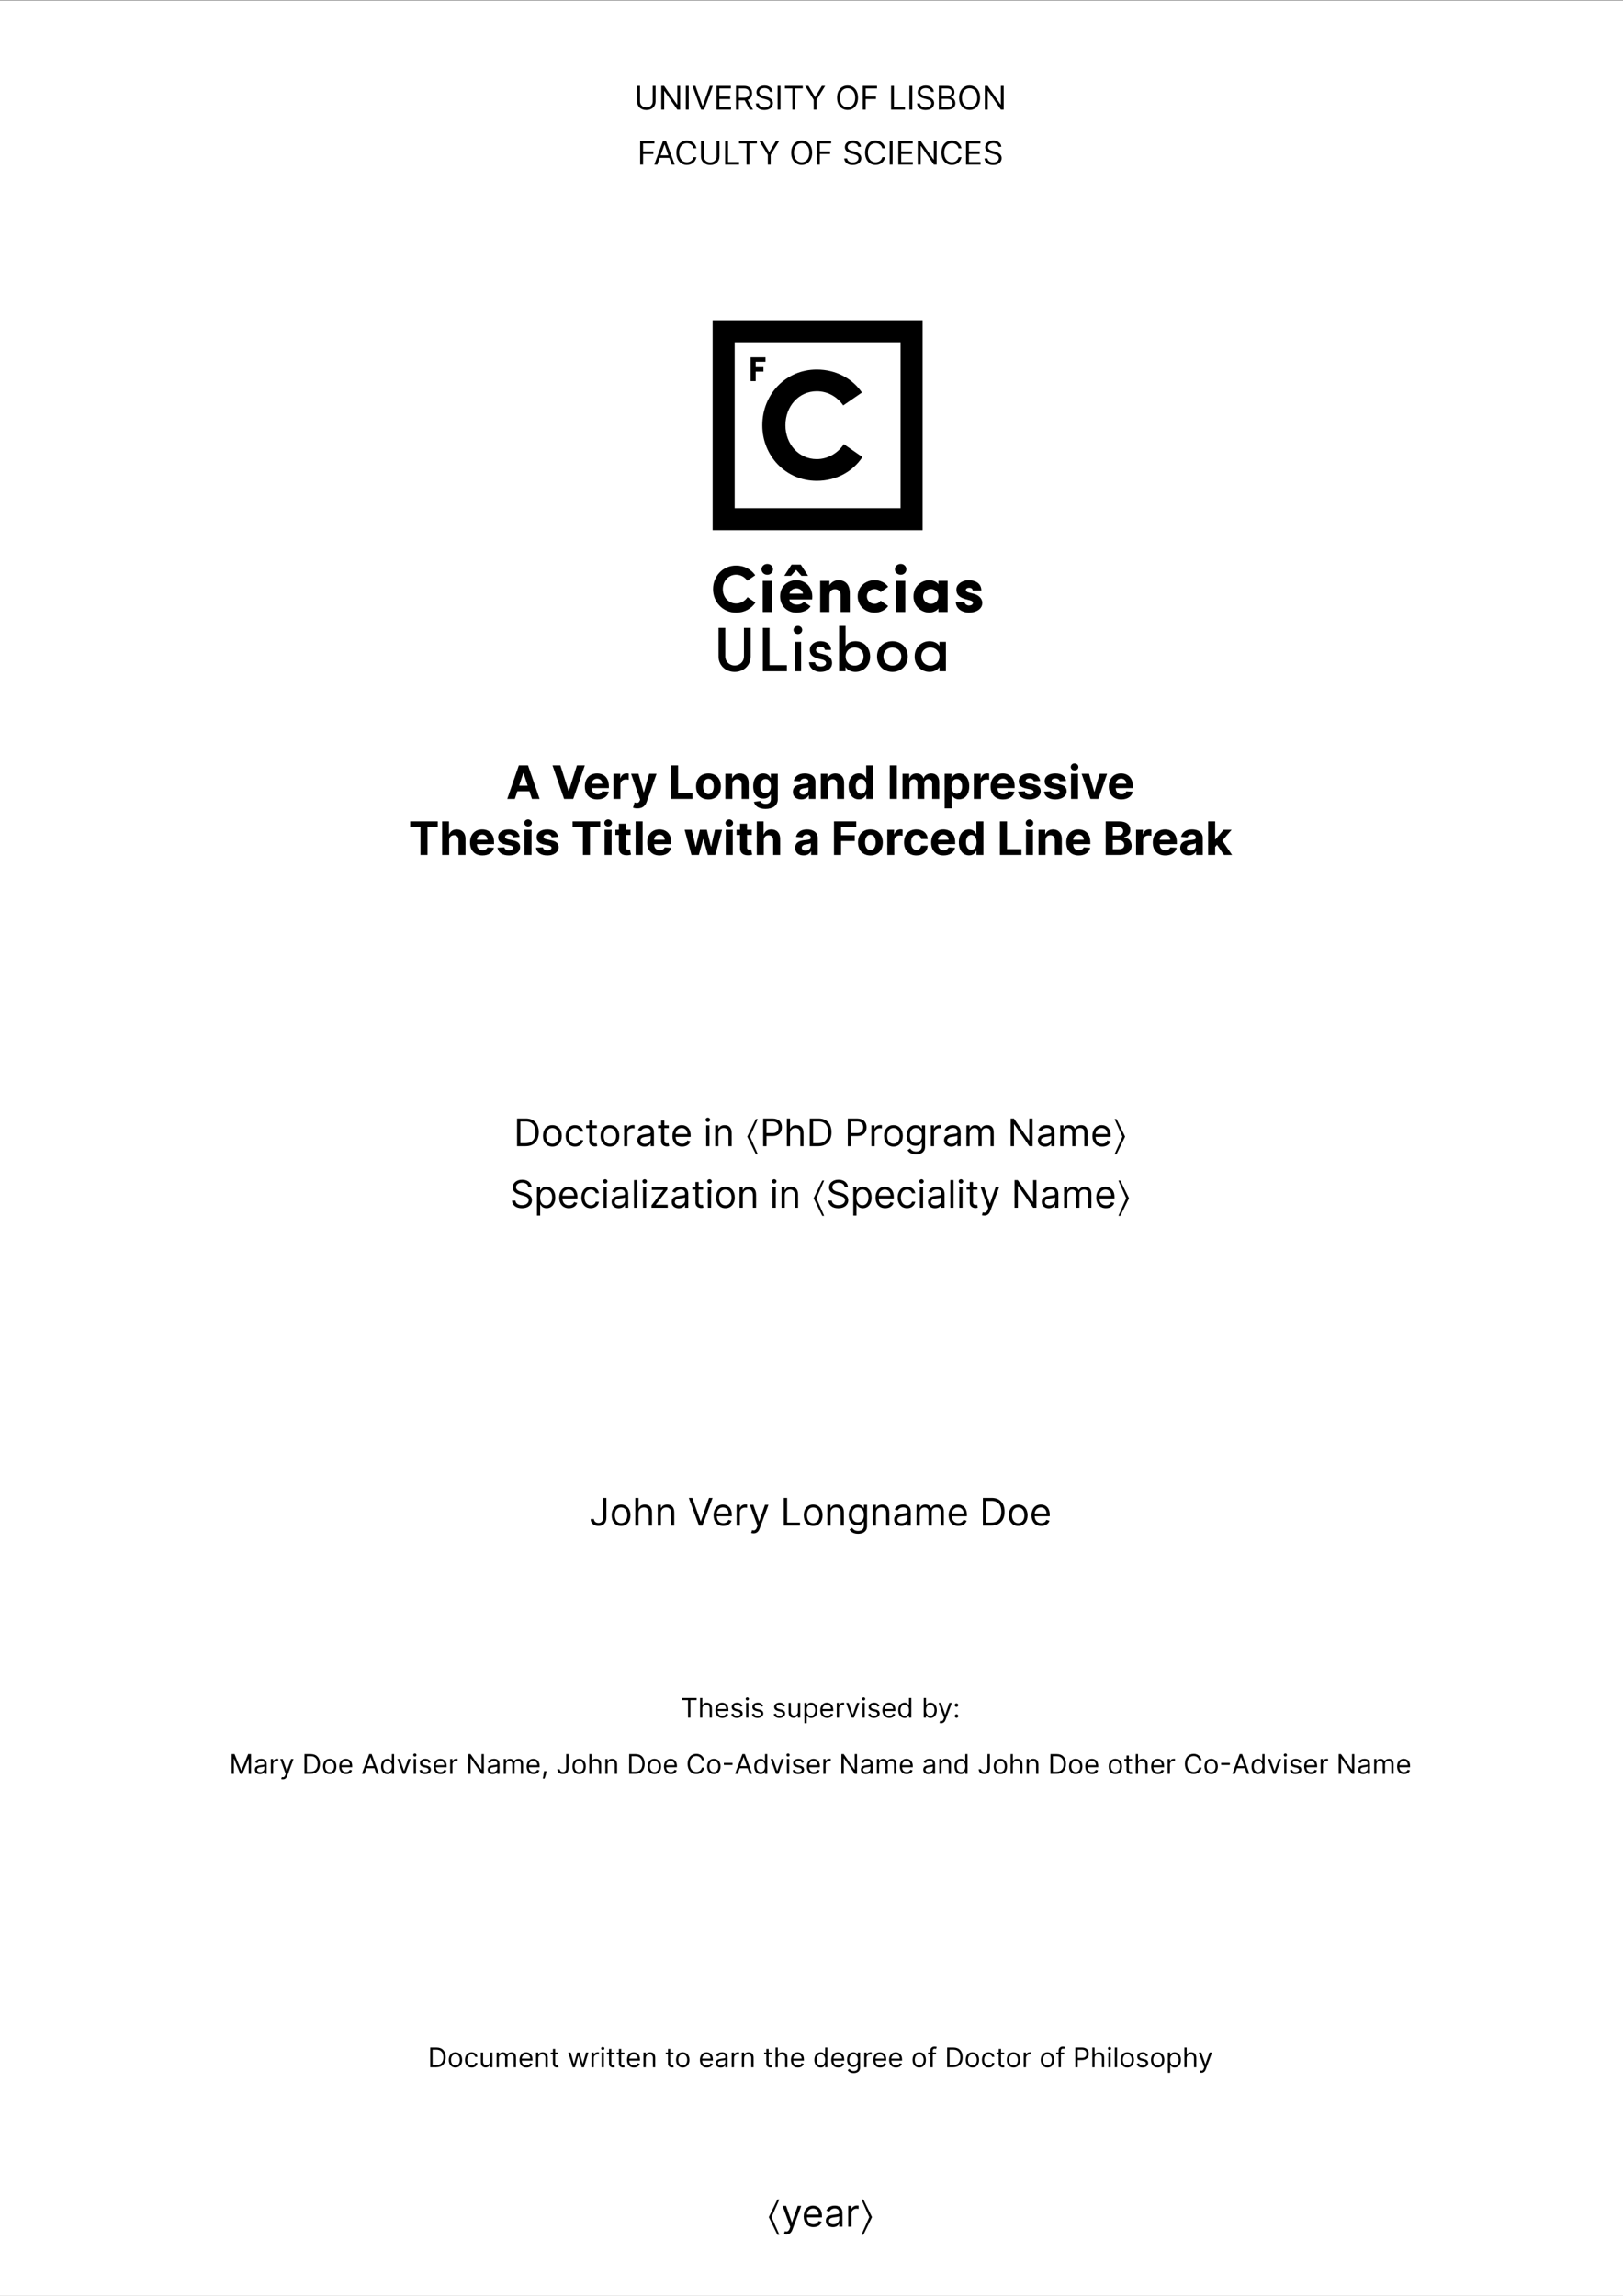 <svg xmlns="http://www.w3.org/2000/svg" xmlns:xlink="http://www.w3.org/1999/xlink" width="793.701" height="1122.52" viewBox="0 0 595.276 841.89"><rect x="0" y="0" width="595.276" height="841.89" fill="#808080" stroke="none"/><defs><symbol overflow="visible" id="a"><path style="stroke:none" d="M6.766-8.703v5.672c0 1.281-.875 2.203-2.329 2.203-1.453 0-2.328-.922-2.328-2.203v-5.672H1.047v5.765c0 1.782 1.344 3.094 3.39 3.094 2.047 0 3.375-1.312 3.375-3.094v-5.765Zm0 0"/></symbol><symbol overflow="visible" id="b"><path style="stroke:none" d="M7.953-8.703H6.922v6.844h-.094l-4.75-6.844H1.047V0h1.062v-6.828h.079L6.938 0h1.015Zm0 0"/></symbol><symbol overflow="visible" id="c"><path style="stroke:none" d="M2.11-8.703H1.046V0h1.062Zm0 0"/></symbol><symbol overflow="visible" id="d"><path style="stroke:none" d="M1.406-8.703H.313L3.5 0h1.094L7.78-8.703H6.688L4.094-1.375H4Zm0 0"/></symbol><symbol overflow="visible" id="e"><path style="stroke:none" d="M1.047 0h5.328v-.938H2.109V-3.89h3.922v-.937H2.11v-2.938h4.204v-.937H1.046Zm0 0"/></symbol><symbol overflow="visible" id="f"><path style="stroke:none" d="M1.047 0h1.062v-3.406h2.125L6.063 0h1.234L5.328-3.594c1.11-.375 1.625-1.281 1.625-2.437 0-1.547-.922-2.672-2.953-2.672H1.047Zm1.062-4.36v-3.406h1.86c1.406 0 1.953.688 1.953 1.735 0 1.047-.547 1.672-1.938 1.672Zm0 0"/></symbol><symbol overflow="visible" id="g"><path style="stroke:none" d="M5.813-6.531h1.015c-.047-1.313-1.25-2.297-2.937-2.297-1.657 0-2.97.969-2.97 2.437 0 1.172.845 1.875 2.204 2.266l1.078.297c.906.265 1.734.578 1.734 1.453 0 .953-.921 1.578-2.125 1.578-1.046 0-1.953-.469-2.046-1.453H.687C.781-.812 1.938.156 3.813.156c2 0 3.141-1.11 3.141-2.515C6.953-4 5.406-4.516 4.5-4.766L3.625-5c-.656-.172-1.688-.516-1.688-1.438 0-.843.766-1.453 1.922-1.453 1.047 0 1.86.5 1.954 1.36Zm0 0"/></symbol><symbol overflow="visible" id="h"><path style="stroke:none" d="M.578-7.766h2.735V0h1.062v-7.766h2.734v-.937H.58Zm0 0"/></symbol><symbol overflow="visible" id="i"><path style="stroke:none" d="m.313-8.703 3.14 5.11V0H4.5v-3.594l3.156-5.11H6.438L4.03-4.64h-.11L1.517-8.703Zm0 0"/></symbol><symbol overflow="visible" id="j"><path style="stroke:none" d="M8.39-4.36c0-2.75-1.609-4.468-3.828-4.468C2.329-8.828.72-7.11.72-4.36.72-1.595 2.33.124 4.564.124 6.78.125 8.39-1.594 8.39-4.359Zm-1.015 0c0 2.266-1.234 3.5-2.813 3.5-1.593 0-2.828-1.234-2.828-3.5 0-2.25 1.235-3.484 2.829-3.484 1.578 0 2.812 1.235 2.812 3.485Zm0 0"/></symbol><symbol overflow="visible" id="k"><path style="stroke:none" d="M1.047 0h1.062v-3.89h3.766v-.938H2.109v-2.938h4.157v-.937h-5.22Zm0 0"/></symbol><symbol overflow="visible" id="l"><path style="stroke:none" d="M1.047 0h5.11v-.938H2.108v-7.765H1.047Zm0 0"/></symbol><symbol overflow="visible" id="m"><path style="stroke:none" d="M1.047 0h3.156C6.25 0 7.11-1 7.11-2.313c0-1.374-.953-2.124-1.75-2.171v-.094c.75-.203 1.407-.688 1.407-1.813 0-1.28-.844-2.312-2.672-2.312H1.047Zm1.062-.938v-3.03H4.25c1.14 0 1.86.765 1.86 1.655 0 .766-.532 1.376-1.907 1.376Zm0-3.937v-2.89h1.985c1.156 0 1.672.609 1.672 1.374 0 .922-.75 1.516-1.704 1.516Zm0 0"/></symbol><symbol overflow="visible" id="n"><path style="stroke:none" d="m1.406 0 .875-2.469h3.531L6.688 0h1.094L4.594-8.703H3.5L.312 0Zm1.219-3.406 1.39-3.922h.063l1.39 3.922Zm0 0"/></symbol><symbol overflow="visible" id="o"><path style="stroke:none" d="M8.063-5.984c-.329-1.782-1.75-2.844-3.5-2.844C2.328-8.828.719-7.11.719-4.36c0 2.765 1.61 4.484 3.844 4.484 1.75 0 3.171-1.063 3.5-2.844H7C6.75-1.517 5.719-.86 4.562-.86c-1.593 0-2.828-1.235-2.828-3.5 0-2.25 1.235-3.485 2.829-3.485 1.156 0 2.187.657 2.437 1.86Zm0 0"/></symbol><symbol overflow="visible" id="s"><path style="stroke:none" d="m3.188 0 .921-2.813h4.438L9.469 0h2.797l-4.25-12.313h-3.36L.406 0Zm1.578-4.844L6.28-9.5h.094L7.89-4.844Zm0 0"/></symbol><symbol overflow="visible" id="t"><path style="stroke:none" d="M3.297-12.313H.407L4.656 0h3.359l4.25-12.313h-2.89l-2.984 9.36h-.11Zm0 0"/></symbol><symbol overflow="visible" id="u"><path style="stroke:none" d="M5.234.188c2.282 0 3.829-1.125 4.188-2.829l-2.375-.156c-.25.703-.922 1.063-1.766 1.063-1.281 0-2.093-.844-2.093-2.22v-.015h6.28v-.703c0-3.14-1.89-4.687-4.343-4.687C2.406-9.36.656-7.422.656-4.58.656-1.64 2.391.188 5.234.188ZM3.188-5.548c.046-1.062.843-1.906 1.984-1.906 1.11 0 1.89.797 1.89 1.906Zm0 0"/></symbol><symbol overflow="visible" id="v"><path style="stroke:none" d="M1.016 0h2.562v-5.234c0-1.125.844-1.907 1.969-1.907.36 0 .844.047 1.078.125V-9.28a3.276 3.276 0 0 0-.797-.094c-1.047 0-1.89.61-2.219 1.75H3.5v-1.61H1.016Zm0 0"/></symbol><symbol overflow="visible" id="w"><path style="stroke:none" d="M2.61 3.469c1.906 0 2.906-.985 3.437-2.469L9.64-9.234H6.92L5-2.454h-.11l-1.906-6.78H.281L3.61.266l-.156.39c-.344.86-.984.906-1.89.625L1 3.203c.36.156.953.266 1.61.266Zm0 0"/></symbol><symbol overflow="visible" id="x"><path style="stroke:none" d="M1.078 0h7.875v-2.14H3.672v-10.172H1.078Zm0 0"/></symbol><symbol overflow="visible" id="y"><path style="stroke:none" d="M5.203.188C8 .188 9.75-1.734 9.75-4.579 9.75-7.453 8-9.36 5.203-9.36 2.391-9.36.656-7.453.656-4.58.656-1.733 2.391.188 5.203.188Zm0-1.985c-1.281 0-1.953-1.187-1.953-2.812 0-1.61.672-2.797 1.953-2.797 1.281 0 1.938 1.187 1.938 2.797 0 1.625-.657 2.812-1.938 2.812Zm0 0"/></symbol><symbol overflow="visible" id="z"><path style="stroke:none" d="M3.578-5.344c.016-1.187.719-1.89 1.75-1.89 1.031 0 1.656.671 1.656 1.812V0h2.563v-5.89c0-2.141-1.266-3.47-3.188-3.47-1.375 0-2.375.672-2.78 1.75h-.11v-1.624H1.016V0h2.562Zm0 0"/></symbol><symbol overflow="visible" id="A"><path style="stroke:none" d="M5.188 3.656c2.64 0 4.515-1.203 4.515-3.562v-9.328H7.156v1.546h-.093c-.344-.75-1.094-1.671-2.641-1.671C2.39-9.36.688-7.781.688-4.641c0 3.079 1.656 4.516 3.734 4.516 1.484 0 2.297-.75 2.64-1.516h.11V.047c0 1.281-.813 1.766-1.922 1.766-1.14 0-1.703-.485-1.922-1.047l-2.36.312c.298 1.453 1.72 2.578 4.22 2.578Zm.046-5.719c-1.25 0-1.937-1-1.937-2.593 0-1.563.672-2.672 1.937-2.672 1.25 0 1.954 1.062 1.954 2.672 0 1.64-.72 2.593-1.954 2.593Zm0 0"/></symbol><symbol overflow="visible" id="B"><path style="stroke:none" d="M3.656.172c1.36 0 2.25-.594 2.703-1.453h.079V0h2.421v-6.234C8.86-8.438 7-9.36 4.938-9.36c-2.22 0-3.672 1.062-4.016 2.75l2.36.187c.171-.61.718-1.062 1.64-1.062.875 0 1.375.437 1.375 1.187v.047c0 .594-.625.672-2.234.828-1.829.172-3.47.781-3.47 2.844C.594-.75 1.892.172 3.657.172Zm.735-1.766c-.782 0-1.36-.375-1.36-1.078 0-.719.61-1.062 1.5-1.203.563-.078 1.485-.203 1.782-.406v.984c0 .969-.797 1.703-1.922 1.703Zm0 0"/></symbol><symbol overflow="visible" id="C"><path style="stroke:none" d="M4.422.156c1.5 0 2.266-.86 2.625-1.64h.11V0h2.53v-12.313H7.126v4.626h-.078c-.344-.75-1.078-1.672-2.625-1.672C2.39-9.36.688-7.781.688-4.61c0 3.093 1.64 4.765 3.734 4.765Zm.812-2.047C3.984-1.89 3.297-3 3.297-4.625c0-1.594.672-2.703 1.937-2.703 1.25 0 1.954 1.062 1.954 2.703 0 1.656-.72 2.734-1.954 2.734Zm0 0"/></symbol><symbol overflow="visible" id="D"><path style="stroke:none" d="M3.672-12.313H1.078V0h2.594Zm0 0"/></symbol><symbol overflow="visible" id="E"><path style="stroke:none" d="M1.016 0h2.562v-5.547c0-1.016.656-1.703 1.516-1.703.843 0 1.406.578 1.406 1.484V0h2.484v-5.64c0-.954.547-1.61 1.485-1.61.812 0 1.422.516 1.422 1.547V0h2.562v-6.219c0-2-1.187-3.14-2.922-3.14-1.344 0-2.406.687-2.781 1.75h-.094C8.36-8.688 7.422-9.36 6.141-9.36c-1.235 0-2.188.656-2.563 1.75h-.11v-1.625H1.017Zm0 0"/></symbol><symbol overflow="visible" id="F"><path style="stroke:none" d="M1.016 3.469h2.562v-4.953h.078c.36.78 1.14 1.64 2.625 1.64 2.11 0 3.75-1.672 3.75-4.765 0-3.172-1.719-4.75-3.734-4.75-1.547 0-2.297.921-2.64 1.671h-.11v-1.546H1.016ZM3.53-4.625c0-1.64.703-2.703 1.938-2.703 1.281 0 1.953 1.11 1.953 2.703 0 1.625-.688 2.734-1.953 2.734-1.235 0-1.938-1.078-1.938-2.734Zm0 0"/></symbol><symbol overflow="visible" id="G"><path style="stroke:none" d="M8.703-6.61C8.484-8.311 7.11-9.36 4.781-9.36 2.406-9.36.86-8.265.86-6.483c0 1.39.86 2.28 2.672 2.64l1.594.313c.813.172 1.172.469 1.188.922-.016.546-.61.937-1.5.937-.922 0-1.516-.39-1.672-1.14l-2.532.14C.86-.906 2.36.188 4.813.188c2.39 0 4.109-1.235 4.109-3.047 0-1.344-.875-2.141-2.672-2.5l-1.672-.344c-.86-.188-1.172-.484-1.172-.922 0-.563.625-.922 1.406-.922.891 0 1.422.484 1.547 1.094Zm0 0"/></symbol><symbol overflow="visible" id="H"><path style="stroke:none" d="M1.016 0h2.562v-9.234H1.016Zm1.296-10.438c.766 0 1.391-.578 1.391-1.296 0-.704-.625-1.297-1.39-1.297-.766 0-1.391.594-1.391 1.297 0 .718.625 1.296 1.39 1.296Zm0 0"/></symbol><symbol overflow="visible" id="I"><path style="stroke:none" d="M9.64-9.234H6.923L5.016-2.625h-.094L3-9.235H.281L3.516 0h2.89Zm0 0"/></symbol><symbol overflow="visible" id="J"><path style="stroke:none" d="M.594-10.172h3.781V0h2.578v-10.172h3.766v-2.14H.594Zm0 0"/></symbol><symbol overflow="visible" id="K"><path style="stroke:none" d="M3.578-5.344c.016-1.187.735-1.89 1.781-1.89 1.047 0 1.657.671 1.657 1.812V0h2.562v-5.89c0-2.157-1.265-3.47-3.203-3.47-1.39 0-2.328.657-2.75 1.75h-.11v-4.702h-2.5V0h2.563Zm0 0"/></symbol><symbol overflow="visible" id="L"><path style="stroke:none" d="M5.938-9.234H4.202v-2.22H1.641v2.22H.375v1.921h1.266V-2.5C1.625-.687 2.859.203 4.719.125c.656-.016 1.125-.156 1.39-.234l-.406-1.907c-.125.016-.39.079-.64.079-.516 0-.86-.188-.86-.907v-4.469h1.734Zm0 0"/></symbol><symbol overflow="visible" id="M"><path style="stroke:none" d="M3.578-12.313H1.016V0h2.562Zm0 0"/></symbol><symbol overflow="visible" id="N"><path style="stroke:none" d="M2.844 0h2.703L7.14-5.813h.109L8.844 0h2.719l2.5-9.234h-2.579l-1.421 6.171h-.079L8.47-9.233H5.938l-1.5 6.203h-.079L2.922-9.234H.328Zm0 0"/></symbol><symbol overflow="visible" id="O"><path style="stroke:none" d="M1.078 0h2.594v-5.094h5.015v-2.14H3.673v-2.938h5.562v-2.14H1.078Zm0 0"/></symbol><symbol overflow="visible" id="P"><path style="stroke:none" d="M5.203.188c2.453 0 4-1.454 4.125-3.579H6.906c-.156.985-.797 1.547-1.672 1.547-1.203 0-1.984-1-1.984-2.781 0-1.734.781-2.734 1.984-2.734.938 0 1.532.609 1.672 1.53h2.422c-.11-2.124-1.734-3.53-4.14-3.53C2.374-9.36.655-7.422.655-4.58.656-1.78 2.36.188 5.203.188Zm0 0"/></symbol><symbol overflow="visible" id="Q"><path style="stroke:none" d="M1.078 0h5.25c2.766 0 4.25-1.438 4.25-3.406 0-1.828-1.312-2.922-2.703-2.985v-.125c1.281-.28 2.219-1.203 2.219-2.64 0-1.86-1.375-3.156-4.094-3.156H1.078Zm2.594-2.125v-3.281h2.187c1.25 0 2.032.718 2.032 1.75 0 .922-.641 1.531-2.094 1.531Zm0-5.047v-3.047h1.984c1.157 0 1.813.594 1.813 1.485 0 .984-.797 1.562-1.86 1.562Zm0 0"/></symbol><symbol overflow="visible" id="R"><path style="stroke:none" d="M1.016 0h2.562v-2.938l.703-.78L6.797 0h3L6.203-5.234l3.422-4H6.687l-2.968 3.5h-.14v-6.579H1.015Zm0 0"/></symbol><symbol overflow="visible" id="S"><path style="stroke:none" d="M4.36 0c3.093 0 4.827-1.922 4.827-5.094 0-3.14-1.734-5.047-4.687-5.047H1.234V0ZM2.452-1.094v-7.953h1.969C6.797-9.047 8-7.547 8-5.094c0 2.485-1.203 4-3.719 4Zm0 0"/></symbol><symbol overflow="visible" id="T"><path style="stroke:none" d="M4.156.156C6.22.156 7.61-1.406 7.61-3.766c0-2.375-1.39-3.937-3.453-3.937C2.094-7.703.72-6.141.72-3.766.72-1.406 2.095.156 4.157.156Zm0-1.047c-1.562 0-2.281-1.343-2.281-2.875 0-1.53.719-2.89 2.281-2.89 1.563 0 2.282 1.36 2.282 2.89 0 1.532-.72 2.875-2.282 2.875Zm0 0"/></symbol><symbol overflow="visible" id="U"><path style="stroke:none" d="M4.156.156c1.688 0 2.797-1.031 3-2.375H5.984C5.766-1.39 5.078-.89 4.156-.89c-1.375 0-2.281-1.156-2.281-2.906 0-1.734.922-2.86 2.281-2.86 1.032 0 1.657.641 1.828 1.329h1.172C6.953-6.75 5.75-7.703 4.141-7.703 2.078-7.703.719-6.078.719-3.766.719-1.484 2.016.156 4.156.156Zm0 0"/></symbol><symbol overflow="visible" id="V"><path style="stroke:none" d="M4.375-7.61H2.75v-1.827H1.578v1.828H.438v.984h1.14v4.766C1.578-.531 2.656.094 3.641.094c.437 0 .718-.078.875-.14L4.28-1.095a1.729 1.729 0 0 1-.515.063c-.516 0-1.016-.157-1.016-1.14v-4.454h1.625Zm0 0"/></symbol><symbol overflow="visible" id="W"><path style="stroke:none" d="M1.063 0h1.171v-4.813c0-1.03.813-1.78 1.922-1.78.313 0 .64.062.719.077v-1.187a7.206 7.206 0 0 0-.61-.031c-.921 0-1.702.515-1.984 1.28h-.078v-1.155h-1.14Zm0 0"/></symbol><symbol overflow="visible" id="X"><path style="stroke:none" d="M3.313.172c1.328 0 2.015-.703 2.25-1.203h.062V0h1.172v-5.016c0-2.421-1.844-2.687-2.813-2.687-1.156 0-2.453.39-3.046 1.781l1.109.39c.25-.546.86-1.14 1.969-1.14 1.078 0 1.609.563 1.609 1.547v.031c0 .563-.578.516-1.953.703C2.25-4.219.719-3.906.719-2.156.719-.672 1.859.172 3.313.172Zm.171-1.047c-.921 0-1.609-.406-1.609-1.219 0-.89.813-1.172 1.734-1.297.485-.062 1.813-.203 2.016-.437v1.078c0 .953-.75 1.875-2.14 1.875Zm0 0"/></symbol><symbol overflow="visible" id="Y"><path style="stroke:none" d="M4.266.156c1.546 0 2.671-.765 3.03-1.922l-1.14-.312c-.297.797-.984 1.187-1.89 1.187-1.375 0-2.329-.89-2.375-2.515h5.515v-.5c0-2.828-1.687-3.797-3.265-3.797C2.078-7.703.719-6.078.719-3.75.719-1.406 2.063.156 4.266.156ZM1.89-4.422c.078-1.187.906-2.234 2.25-2.234 1.265 0 2.078.953 2.078 2.234Zm0 0"/></symbol><symbol overflow="visible" id="Z"><path style="stroke:none" d="M1.063 0h1.171v-7.61H1.063Zm.609-8.875c.453 0 .828-.36.828-.797 0-.437-.375-.797-.828-.797-.469 0-.844.36-.844.797 0 .438.375.797.844.797Zm0 0"/></symbol><symbol overflow="visible" id="aa"><path style="stroke:none" d="M2.234-4.578c0-1.328.829-2.078 1.954-2.078 1.078 0 1.734.703 1.734 1.906V0h1.172v-4.828c0-1.953-1.032-2.875-2.578-2.875-1.141 0-1.86.516-2.22 1.281h-.093v-1.187h-1.14V0h1.171Zm0 0"/></symbol><symbol overflow="visible" id="ac"><path style="stroke:none" d="M1.234 0h1.22v-3.703h2.218c2.36 0 3.437-1.438 3.437-3.235 0-1.796-1.078-3.203-3.453-3.203H1.234Zm1.22-4.797v-4.25h2.155c1.657 0 2.282.89 2.282 2.11 0 1.218-.625 2.14-2.25 2.14Zm0 0"/></symbol><symbol overflow="visible" id="ad"><path style="stroke:none" d="M2.234-4.578c0-1.328.844-2.078 2-2.078C5.344-6.656 6-5.97 6-4.75V0h1.172v-4.828c0-1.969-1.047-2.875-2.594-2.875-1.203 0-1.89.5-2.234 1.281h-.11v-3.719H1.063V0h1.171Zm0 0"/></symbol><symbol overflow="visible" id="ae"><path style="stroke:none" d="M4.14 3.016c1.829 0 3.298-.844 3.298-2.797V-7.61H6.296v1.203h-.11c-.265-.39-.734-1.297-2.218-1.297-1.922 0-3.25 1.516-3.25 3.86 0 2.374 1.375 3.718 3.219 3.718 1.484 0 1.968-.86 2.218-1.281h.11V.14c0 1.265-.891 1.843-2.125 1.843-1.375 0-1.86-.734-2.172-1.156l-.938.656c.469.797 1.407 1.532 3.11 1.532Zm-.046-4.188c-1.453 0-2.219-1.11-2.219-2.687 0-1.547.734-2.797 2.219-2.797 1.437 0 2.187 1.14 2.187 2.797 0 1.687-.765 2.687-2.187 2.687Zm0 0"/></symbol><symbol overflow="visible" id="af"><path style="stroke:none" d="M1.063 0h1.171v-4.75c0-1.125.813-1.906 1.735-1.906.875 0 1.5.578 1.5 1.453V0h1.187v-4.953c0-.984.61-1.703 1.688-1.703.828 0 1.547.437 1.547 1.562V0h1.171v-5.094c0-1.781-.968-2.61-2.328-2.61-1.093 0-1.89.5-2.28 1.282h-.079C6-7.234 5.344-7.703 4.344-7.703c-1 0-1.735.469-2.047 1.281h-.094v-1.187h-1.14Zm0 0"/></symbol><symbol overflow="visible" id="ag"><path style="stroke:none" d="M9.266-10.14H8.062v7.984H7.97l-5.547-7.985H1.234V0h1.22v-7.969h.108L8.079 0h1.188Zm0 0"/></symbol><symbol overflow="visible" id="ai"><path style="stroke:none" d="M6.781-7.61H7.97c-.064-1.53-1.47-2.67-3.44-2.67-1.937 0-3.468 1.125-3.468 2.828 0 1.375 1 2.187 2.578 2.64l1.25.36c1.078.297 2.03.672 2.03 1.672 0 1.11-1.077 1.844-2.484 1.844-1.203 0-2.28-.532-2.375-1.672H.798C.907-.953 2.266.17 4.437.17c2.344 0 3.672-1.28 3.672-2.921 0-1.906-1.812-2.516-2.859-2.797l-1.031-.281c-.75-.188-1.953-.594-1.953-1.688 0-.968.89-1.671 2.234-1.671 1.219 0 2.156.578 2.281 1.578Zm0 0"/></symbol><symbol overflow="visible" id="aj"><path style="stroke:none" d="M1.063 2.86h1.171v-4.032h.11c.25.422.75 1.328 2.219 1.328 1.89 0 3.218-1.515 3.218-3.937 0-2.406-1.328-3.922-3.25-3.922-1.484 0-1.937.906-2.187 1.297h-.14V-7.61H1.061Zm1.156-6.657c0-1.719.75-2.86 2.172-2.86 1.5 0 2.234 1.25 2.234 2.86 0 1.625-.766 2.906-2.234 2.906-1.407 0-2.172-1.187-2.172-2.906Zm0 0"/></symbol><symbol overflow="visible" id="ak"><path style="stroke:none" d="M2.234-10.14H1.063V0h1.171Zm0 0"/></symbol><symbol overflow="visible" id="al"><path style="stroke:none" d="M.86 0h5.952v-1.094H2.484v-.078l4.188-5.5v-.937H.984v1.093h4.188v.079L.859-.891Zm0 0"/></symbol><symbol overflow="visible" id="am"><path style="stroke:none" d="M1.828 2.86c1.047 0 1.797-.563 2.234-1.75l3.235-8.72H6.016L3.922-1.546h-.078L1.75-7.609H.469L3.28.047 3.078.64c-.437 1.156-.953 1.265-1.812 1.046L.969 2.72c.125.062.453.14.86.14Zm0 0"/></symbol><symbol overflow="visible" id="an"><path style="stroke:none" d="M5.11-10.14v7.25c0 1.265-.61 1.937-1.657 1.937-.969 0-1.672-.563-1.672-1.422H.578C.578-.812 1.781.141 3.453.141c1.75 0 2.89-1.094 2.89-3.032v-7.25Zm0 0"/></symbol><symbol overflow="visible" id="ao"><path style="stroke:none" d="M1.64-10.14H.36L4.077 0h1.266l3.734-10.14H7.781l-3 8.53h-.125Zm0 0"/></symbol><symbol overflow="visible" id="ap"><path style="stroke:none" d="M1.234 0h5.938v-1.094H2.453v-9.047H1.234Zm0 0"/></symbol><symbol overflow="visible" id="ab"><path style="stroke:none" d="M4.594 2.953 1.75-3.5l2.844-6.453H3.89L.734-3.5l3.157 6.453Zm0 0"/></symbol><symbol overflow="visible" id="ah"><path style="stroke:none" d="M4.594-3.5 1.437-9.953H.735L3.594-3.5.734 2.953h.704Zm0 0"/></symbol><symbol overflow="visible" id="aq"><path style="stroke:none" d="M.484-6.453H2.75V0h.875v-6.453h2.281v-.781H.484Zm0 0"/></symbol><symbol overflow="visible" id="ar"><path style="stroke:none" d="M1.594-3.266c0-.937.61-1.484 1.422-1.484.796 0 1.265.5 1.265 1.36V0h.828v-3.453c0-1.39-.734-2.047-1.843-2.047-.86 0-1.344.36-1.594.922h-.078v-2.656H.766V0h.828Zm0 0"/></symbol><symbol overflow="visible" id="as"><path style="stroke:none" d="M3.031.11c1.11 0 1.906-.547 2.172-1.36l-.812-.234c-.204.562-.704.843-1.36.843-.969 0-1.64-.625-1.687-1.78H5.28v-.36C5.28-4.797 4.077-5.5 2.952-5.5 1.484-5.5.516-4.344.516-2.672S1.469.11 3.03.11ZM1.344-3.157C1.406-4 2-4.75 2.954-4.75c.905 0 1.483.688 1.483 1.594Zm0 0"/></symbol><symbol overflow="visible" id="at"><path style="stroke:none" d="M4.61-4.203C4.343-4.984 3.75-5.5 2.686-5.5c-1.14 0-2 .656-2 1.578 0 .75.454 1.25 1.454 1.485l.89.203c.547.125.813.39.813.765 0 .469-.5.844-1.266.844-.687 0-1.11-.297-1.265-.875l-.797.203C.719-.375 1.469.11 2.578.11c1.266 0 2.125-.687 2.125-1.625 0-.75-.469-1.234-1.437-1.468l-.813-.188c-.64-.172-.922-.375-.922-.797 0-.469.485-.812 1.157-.812.718 0 1.03.406 1.171.781Zm0 0"/></symbol><symbol overflow="visible" id="au"><path style="stroke:none" d="M.766 0h.828v-5.422H.766Zm.421-6.328c.329 0 .594-.25.594-.563 0-.312-.265-.562-.593-.562-.329 0-.594.25-.594.562 0 .313.265.563.594.563Zm0 0"/></symbol><symbol overflow="visible" id="av"><path style="stroke:none" d="M4.188-2.219c0 1.016-.782 1.485-1.407 1.485-.687 0-1.187-.516-1.187-1.297v-3.39H.766v3.437c0 1.39.734 2.062 1.75 2.062.812 0 1.359-.453 1.609-1h.063V0h.828v-5.422h-.829Zm0 0"/></symbol><symbol overflow="visible" id="aw"><path style="stroke:none" d="M.766 2.031h.828v-2.86h.078c.172.298.531.938 1.578.938 1.36 0 2.297-1.078 2.297-2.812 0-1.703-.938-2.797-2.313-2.797-1.062 0-1.39.656-1.562.938h-.11v-.86H.766Zm.812-4.75c0-1.203.547-2.031 1.563-2.031 1.046 0 1.578.89 1.578 2.031 0 1.172-.532 2.078-1.578 2.078-1 0-1.563-.843-1.563-2.078Zm0 0"/></symbol><symbol overflow="visible" id="ax"><path style="stroke:none" d="M.766 0h.828v-3.438c0-.734.578-1.265 1.375-1.265.219 0 .453.047.5.062V-5.5c-.094 0-.313-.016-.438-.016-.64 0-1.203.375-1.406.907h-.063v-.813H.766Zm0 0"/></symbol><symbol overflow="visible" id="ay"><path style="stroke:none" d="M5.203-5.422h-.906l-1.5 4.313h-.063L1.25-5.422H.344l2 5.422h.844Zm0 0"/></symbol><symbol overflow="visible" id="az"><path style="stroke:none" d="M2.813.11c1.046 0 1.39-.641 1.578-.938h.093V0h.813v-7.234h-.828v2.671H4.39c-.188-.28-.5-.937-1.563-.937C1.453-5.5.516-4.406.516-2.703.516-.97 1.453.109 2.812.109Zm.109-.75c-1.047 0-1.578-.907-1.578-2.079 0-1.14.515-2.031 1.578-2.031 1.015 0 1.562.828 1.562 2.031 0 1.235-.562 2.078-1.562 2.078Zm0 0"/></symbol><symbol overflow="visible" id="aA"><path style="stroke:none" d="M.875 0h.813v-.828h.093c.188.297.532.937 1.578.937 1.36 0 2.313-1.078 2.313-2.812 0-1.703-.953-2.797-2.328-2.797-1.063 0-1.375.656-1.563.938h-.078v-2.672H.875Zm.813-2.719c0-1.203.546-2.031 1.562-2.031 1.063 0 1.578.89 1.578 2.031 0 1.172-.531 2.078-1.578 2.078-1 0-1.563-.843-1.563-2.078Zm0 0"/></symbol><symbol overflow="visible" id="aB"><path style="stroke:none" d="M1.297 2.031c.75 0 1.281-.39 1.594-1.234l2.312-6.219h-.906l-1.5 4.313h-.063L1.25-5.422H.344l2 5.453-.156.422c-.297.828-.672.906-1.282.75l-.219.734c.094.047.329.094.61.094Zm0 0"/></symbol><symbol overflow="visible" id="aC"><path style="stroke:none" d="M1.375.063A.64.64 0 0 0 2-.579a.64.64 0 0 0-.625-.64c-.36 0-.64.296-.64.64 0 .344.28.64.64.64Zm0-4.032A.63.63 0 0 0 2-4.609a.627.627 0 0 0-.625-.625.634.634 0 1 0 0 1.266Zm0 0"/></symbol><symbol overflow="visible" id="aD"><path style="stroke:none" d="M.875-7.234V0h.813v-5.5h.078L4.03 0h.782l2.265-5.5h.063V0h.828v-7.234H6.922l-2.453 6h-.094l-2.453-6Zm0 0"/></symbol><symbol overflow="visible" id="aE"><path style="stroke:none" d="M2.36.125c.953 0 1.437-.5 1.609-.86h.047V0h.828v-3.578c0-1.719-1.313-1.922-2-1.922-.828 0-1.75.281-2.188 1.281l.797.282c.188-.407.625-.829 1.422-.829.766 0 1.14.407 1.14 1.11v.031c0 .39-.406.36-1.406.484C1.61-3 .516-2.78.516-1.547c0 1.063.812 1.672 1.843 1.672Zm.124-.75c-.656 0-1.14-.297-1.14-.875 0-.64.578-.828 1.234-.922.344-.031 1.297-.14 1.438-.297v.75c0 .688-.547 1.344-1.532 1.344Zm0 0"/></symbol><symbol overflow="visible" id="aF"><path style="stroke:none" d="M3.11 0c2.203 0 3.437-1.375 3.437-3.625s-1.234-3.61-3.344-3.61H.875V0ZM1.75-.781v-5.672h1.406c1.688 0 2.547 1.078 2.547 2.828 0 1.766-.86 2.844-2.656 2.844Zm0 0"/></symbol><symbol overflow="visible" id="aG"><path style="stroke:none" d="M2.969.11C4.438.11 5.422-1 5.422-2.688s-.984-2.813-2.453-2.813C1.5-5.5.516-4.375.516-2.687.516-1 1.5.108 2.969.108Zm0-.75c-1.125 0-1.625-.954-1.625-2.047 0-1.079.5-2.063 1.625-2.063 1.11 0 1.625.984 1.625 2.063 0 1.093-.516 2.046-1.625 2.046Zm0 0"/></symbol><symbol overflow="visible" id="aH"><path style="stroke:none" d="m1.172 0 .734-2.047h2.922L5.547 0h.922L3.812-7.234h-.906L.25 0Zm1-2.828 1.156-3.266h.063l1.156 3.266Zm0 0"/></symbol><symbol overflow="visible" id="aI"><path style="stroke:none" d="M6.61-7.234h-.86v5.687h-.078L1.719-7.234H.875V0h.875v-5.672h.078L5.766 0h.843Zm0 0"/></symbol><symbol overflow="visible" id="aJ"><path style="stroke:none" d="M.766 0h.828v-3.39c0-.797.578-1.36 1.234-1.36.625 0 1.078.422 1.078 1.031V0h.844v-3.531c0-.703.438-1.219 1.203-1.219.594 0 1.094.313 1.094 1.125V0h.828v-3.625c0-1.281-.672-1.875-1.64-1.875-.782 0-1.344.36-1.626.922h-.062C4.28-5.156 3.813-5.5 3.094-5.5c-.703 0-1.235.344-1.453.922h-.079v-.844H.766Zm0 0"/></symbol><symbol overflow="visible" id="aK"><path style="stroke:none" d="M2-.984h-.89l-.048.39C.954.36.75 1.312.656 1.766h.64c.173-.485.532-1.563.657-2.375Zm0 0"/></symbol><symbol overflow="visible" id="aL"><path style="stroke:none" d="M3.64-7.234v5.171c0 .907-.421 1.391-1.187 1.391-.687 0-1.187-.406-1.187-1.015h-.86c0 1.109.86 1.78 2.047 1.78 1.266 0 2.063-.765 2.063-2.155v-5.172Zm0 0"/></symbol><symbol overflow="visible" id="aM"><path style="stroke:none" d="M1.594-3.266c0-.937.593-1.484 1.39-1.484.766 0 1.235.516 1.235 1.36V0h.843v-3.453c0-1.375-.75-2.047-1.843-2.047-.813 0-1.328.375-1.578.922h-.079v-.844H.766V0h.828Zm0 0"/></symbol><symbol overflow="visible" id="aN"><path style="stroke:none" d="M6.688-4.969c-.266-1.484-1.454-2.36-2.907-2.36-1.844 0-3.187 1.423-3.187 3.72C.594-1.33 1.938.094 3.78.094c1.453 0 2.64-.875 2.906-2.36h-.875C5.61-1.25 4.75-.719 3.783-.719c-1.313 0-2.345-1.015-2.345-2.89 0-1.891 1.032-2.907 2.344-2.907.969 0 1.828.547 2.031 1.547Zm0 0"/></symbol><symbol overflow="visible" id="aO"><path style="stroke:none" d="M3.875-4H.703v.766h3.172Zm0 0"/></symbol><symbol overflow="visible" id="aP"><path style="stroke:none" d="M3.125-5.422H1.969v-1.297h-.844v1.297H.312v.703h.813v3.39c0 .954.766 1.407 1.469 1.407.312 0 .515-.062.625-.11l-.172-.75c-.063.016-.172.048-.36.048-.374 0-.718-.11-.718-.813v-3.172h1.156Zm0 0"/></symbol><symbol overflow="visible" id="aQ"><path style="stroke:none" d="M2.969.11c1.203 0 1.984-.735 2.125-1.688h-.828c-.157.594-.657.937-1.297.937-.985 0-1.625-.812-1.625-2.078 0-1.219.64-2.031 1.625-2.031.734 0 1.172.453 1.297.953h.828c-.14-1.015-1-1.703-2.14-1.703C1.483-5.5.515-4.344.515-2.687c0 1.624.921 2.796 2.453 2.796Zm0 0"/></symbol><symbol overflow="visible" id="aR"><path style="stroke:none" d="M1.984 0h.829L4-4.172h.078L5.266 0h.828l1.64-5.422H6.86l-1.171 4.14H5.64l-1.157-4.14H3.61L2.438-1.266H2.39L1.219-5.422H.344Zm0 0"/></symbol><symbol overflow="visible" id="aS"><path style="stroke:none" d="M2.953 2.14c1.297 0 2.344-.593 2.344-1.984v-5.578h-.813v.86h-.078C4.22-4.845 3.891-5.5 2.828-5.5 1.453-5.5.516-4.406.516-2.734c0 1.687.984 2.656 2.296 2.656 1.063 0 1.391-.625 1.579-.922h.078V.094c0 .906-.64 1.312-1.516 1.312-.984 0-1.328-.515-1.562-.812l-.657.469c.344.562 1 1.078 2.22 1.078ZM2.922-.827c-1.047 0-1.578-.797-1.578-1.922 0-1.11.515-2 1.578-2 1.015 0 1.562.828 1.562 2 0 1.203-.562 1.922-1.562 1.922Zm0 0"/></symbol><symbol overflow="visible" id="aT"><path style="stroke:none" d="M3.172-5.422H1.969v-.547c0-.547.218-.828.765-.828.25 0 .391.063.47.094l.25-.719a1.875 1.875 0 0 0-.798-.156c-.781 0-1.531.469-1.531 1.406v.75H.25v.703h.875V0h.844v-4.719h1.203Zm0 0"/></symbol><symbol overflow="visible" id="aU"><path style="stroke:none" d="M.875 0h.875v-2.64h1.578c1.688 0 2.453-1.032 2.453-2.297 0-1.282-.765-2.297-2.468-2.297H.874Zm.875-3.422v-3.031h1.547c1.172 0 1.625.64 1.625 1.516 0 .859-.453 1.515-1.61 1.515Zm0 0"/></symbol><symbol overflow="visible" id="aV"><path style="stroke:none" d="M1.594-7.234H.766V0h.828Zm0 0"/></symbol><clipPath id="p"><path d="M263 229h84v17.395h-84Zm0 0"/></clipPath><clipPath id="q"><path d="M261.371 206h98.91v19h-98.91Zm0 0"/></clipPath><clipPath id="r"><path d="M261.371 117.41H339V195h-77.629Zm0 0"/></clipPath></defs><path style="stroke:none;fill-rule:nonzero;fill:#fff;fill-opacity:1" d="M0 842.09h595.277V.2H0Zm0 0"/><use xlink:href="#a" x="232.638" y="40.194" style="fill:#000;fill-opacity:1"/><use xlink:href="#b" x="241.5" y="40.194" style="fill:#000;fill-opacity:1"/><use xlink:href="#c" x="250.5" y="40.194" style="fill:#000;fill-opacity:1"/><use xlink:href="#d" x="253.659" y="40.194" style="fill:#000;fill-opacity:1"/><use xlink:href="#e" x="261.743" y="40.194" style="fill:#000;fill-opacity:1"/><use xlink:href="#f" x="268.892" y="40.194" style="fill:#000;fill-opacity:1"/><use xlink:href="#g" x="276.535" y="40.194" style="fill:#000;fill-opacity:1"/><use xlink:href="#c" x="284.159" y="40.194" style="fill:#000;fill-opacity:1"/><use xlink:href="#h" x="287.318" y="40.194" style="fill:#000;fill-opacity:1"/><use xlink:href="#i" x="294.994" y="40.194" style="fill:#000;fill-opacity:1"/><use xlink:href="#j" x="306.303" y="40.194" style="fill:#000;fill-opacity:1"/><use xlink:href="#k" x="315.407" y="40.194" style="fill:#000;fill-opacity:1"/><use xlink:href="#l" x="325.781" y="40.194" style="fill:#000;fill-opacity:1"/><use xlink:href="#c" x="332.508" y="40.194" style="fill:#000;fill-opacity:1"/><use xlink:href="#g" x="335.663" y="40.194" style="fill:#000;fill-opacity:1"/><use xlink:href="#m" x="343.292" y="40.194" style="fill:#000;fill-opacity:1"/><use xlink:href="#j" x="351.068" y="40.194" style="fill:#000;fill-opacity:1"/><use xlink:href="#b" x="360.171" y="40.194" style="fill:#000;fill-opacity:1"/><use xlink:href="#k" x="233.759" y="60.365" style="fill:#000;fill-opacity:1"/><use xlink:href="#n" x="239.684" y="60.365" style="fill:#000;fill-opacity:1"/><use xlink:href="#o" x="247.36" y="60.365" style="fill:#000;fill-opacity:1"/><use xlink:href="#a" x="256.056" y="60.365" style="fill:#000;fill-opacity:1"/><use xlink:href="#l" x="264.918" y="60.365" style="fill:#000;fill-opacity:1"/><use xlink:href="#h" x="270.491" y="60.365" style="fill:#000;fill-opacity:1"/><use xlink:href="#i" x="278.166" y="60.365" style="fill:#000;fill-opacity:1"/><use xlink:href="#j" x="289.475" y="60.365" style="fill:#000;fill-opacity:1"/><use xlink:href="#k" x="298.575" y="60.365" style="fill:#000;fill-opacity:1"/><use xlink:href="#g" x="308.953" y="60.365" style="fill:#000;fill-opacity:1"/><use xlink:href="#o" x="316.577" y="60.365" style="fill:#000;fill-opacity:1"/><use xlink:href="#c" x="325.273" y="60.365" style="fill:#000;fill-opacity:1"/><use xlink:href="#e" x="328.433" y="60.365" style="fill:#000;fill-opacity:1"/><use xlink:href="#b" x="335.582" y="60.365" style="fill:#000;fill-opacity:1"/><use xlink:href="#o" x="344.582" y="60.365" style="fill:#000;fill-opacity:1"/><use xlink:href="#e" x="353.273" y="60.365" style="fill:#000;fill-opacity:1"/><use xlink:href="#g" x="360.423" y="60.365" style="fill:#000;fill-opacity:1"/><g clip-path="url(#p)"><path style="stroke:none;fill-rule:nonzero;fill:#000;fill-opacity:1" d="M269.445 244.04c-1.824 0-3.422-1.34-3.422-3.395v-10.391h-2.488v10.39c0 3.489 2.719 5.75 5.91 5.75 3.164 0 5.887-2.261 5.887-5.75v-10.39h-2.469v10.39c0 2.055-1.593 3.395-3.418 3.395m10.348 2.125h8.82v-2.238h-6.375v-13.672h-2.445Zm14.039 0h-2.355v-10.781h2.355Zm-2.77-15.152c0 .855.739 1.504 1.594 1.504.875 0 1.567-.649 1.567-1.504 0-.852-.692-1.496-1.567-1.496-.855 0-1.594.644-1.594 1.496m8.961 10.488 1.454.348c.785.183 1.5.578 1.5 1.27 0 .808-.829 1.292-1.914 1.292-1.25 0-2.008-.625-2.125-1.547h-2.196c.047 2.262 2.125 3.532 4.133 3.532 2.473 0 4.297-1.18 4.297-3.254 0-1.086-.485-2.563-2.817-3.141l-1.664-.418c-.578-.16-1.175-.418-1.316-.832a1.115 1.115 0 0 1 .094-.969c.23-.37.922-.601 1.523-.601.738 0 1.48.347 1.57 1.156h2.262c-.137-2.309-2.008-3.188-3.922-3.188-1.988 0-3.722 1.247-3.859 2.84-.137 1.73.691 2.887 2.98 3.512m10.137-.762c0-2.129 1.684-3.285 3.305-3.285 1.8 0 3.258 1.297 3.258 3.285 0 1.989-1.457 3.348-3.258 3.348-1.758 0-3.305-1.246-3.305-3.348m-.023 5.426v-1.57c.668 1.156 2.144 1.8 3.601 1.8 2.91 0 5.407-2.214 5.407-5.609 0-3.469-2.45-5.637-5.383-5.637-1.524 0-2.957.602-3.625 1.778v-7.41h-2.375v16.648Zm17.16-2.078c-1.781 0-3.258-1.316-3.258-3.348 0-1.988 1.477-3.258 3.258-3.258 1.8 0 3.281 1.27 3.281 3.258 0 2.032-1.48 3.348-3.281 3.348m0 2.309c3.07 0 5.656-2.239 5.656-5.657 0-3.422-2.586-5.59-5.656-5.59-3.05 0-5.613 2.168-5.613 5.59 0 3.418 2.562 5.657 5.613 5.657m17.273-.23h2.356v-10.782h-2.356v1.523c-.738-1.226-2.332-1.758-3.625-1.758-2.91 0-5.472 2.168-5.472 5.614 0 3.441 2.562 5.633 5.472 5.633 1.34 0 2.91-.602 3.625-1.778Zm-6.652-5.43c0-1.985 1.504-3.282 3.305-3.282 1.617 0 3.328 1.156 3.328 3.281 0 2.13-1.57 3.352-3.328 3.352-1.801 0-3.305-1.36-3.305-3.348Zm0 0"/></g><g clip-path="url(#q)"><path style="stroke:none;fill-rule:nonzero;fill:#000;fill-opacity:1" d="M274.188 218.977c-.907 1.367-2.446 2.32-4.208 2.32-2.808 0-4.867-2.348-4.867-5.258 0-2.934 2.059-5.285 4.867-5.285 1.735 0 3.204.883 4.11 2.207l2.91-2.008c-1.469-2.152-4.012-3.566-7.02-3.566-4.816 0-8.457 3.86-8.457 8.652 0 4.746 3.641 8.633 8.457 8.633 3.055 0 5.625-1.465 7.094-3.692Zm8.925-5.97h-3.375v11.419h3.375Zm-3.812-4.23c0 1.125.976 2.004 2.125 2.004 1.148 0 2.078-.879 2.078-2.004s-.93-1.976-2.078-1.976c-1.149 0-2.125.851-2.125 1.976m11.023-1.734-2.664 4.11h2.445l1.907-2.18 1.933 2.18h2.446l-2.692-4.11Zm4.5 13.617c-.562.738-1.562 1.078-2.492 1.078-1.2 0-2.64-.586-2.812-1.91h8.363c.023-.293.047-.758.047-1.047 0-3.597-2.59-6.015-5.844-6.015-3.277 0-5.965 2.32-5.965 5.914 0 3.593 2.688 5.992 5.965 5.992 1.934 0 4.059-.613 5.21-2.32Zm-5.258-2.953c.293-1.45 1.59-1.96 2.543-1.96.957 0 2.227.562 2.399 1.96Zm14.649.68c0-1.739.902-2.325 2.101-2.325 1.153 0 1.985.758 1.985 2.274v6.09h3.394v-6.824c0-3.247-1.613-4.836-4.18-4.836-1.343 0-2.69.757-3.3 1.902v-1.66h-3.399v11.418h3.399Zm10.367.293c0 3.593 2.934 5.992 6.207 5.992 2.059 0 3.89-.906 4.965-2.445l-2.762-1.957c-.465.734-1.32 1.152-2.203 1.152-1.441 0-2.836-1.102-2.836-2.742 0-1.637 1.395-2.664 2.836-2.664.883 0 1.738.414 2.203 1.148l2.762-1.98c-1.102-1.54-2.934-2.418-4.965-2.418-3.273 0-6.207 2.324-6.207 5.914m17.457-5.672h-3.371v11.418h3.371Zm-3.809-4.23c0 1.124.973 2.003 2.125 2.003 1.145 0 2.075-.879 2.075-2.004s-.93-1.976-2.075-1.976c-1.152 0-2.125.851-2.125 1.976m15.965 15.649h3.371v-11.418h-3.37v1.273c-.884-1.273-2.594-1.515-3.329-1.515-2.91 0-5.82 2.27-5.82 5.941 0 3.668 2.91 5.941 5.82 5.941.88 0 2.594-.418 3.328-1.515Zm-5.629-5.723c0-1.637 1.446-2.71 2.864-2.71 1.394 0 2.765 1 2.765 2.71 0 1.715-1.37 2.719-2.765 2.719-1.418 0-2.864-1.078-2.864-2.715Zm17.145 1.418c.832.223 1.125.492 1.125.984 0 .586-.637.926-1.39.95-.934 0-1.669-.657-1.692-1.317h-3.176c.024 2.54 2.442 3.934 4.766 3.934 2.398 0 4.937-1.152 4.937-3.567 0-.734-.344-2.57-3.101-3.328l-1.934-.515c-.683-.172-.976-.512-1-.856-.027-.515.465-.86 1.2-.86.534.005 1.269.15 1.292 1.005h3.2c-.024-2.785-2.418-3.785-4.692-3.785-2.394 0-4.426 1.562-4.45 3.25-.023 1.05 0 2.789 3.423 3.718Zm0 0"/></g><path style="stroke:none;fill-rule:nonzero;fill:#000;fill-opacity:1" d="M309.496 162.875c-2.137 3.23-5.773 5.484-9.93 5.484-6.64 0-11.488-5.543-11.488-12.414 0-6.93 4.848-12.472 11.488-12.472 4.098 0 7.563 2.078 9.704 5.199l6.867-4.734c-3.465-5.083-9.469-8.43-16.57-8.43-11.376 0-19.977 9.12-19.977 20.437 0 11.203 8.601 20.38 19.976 20.38 7.215 0 13.278-3.462 16.747-8.72Zm-34.187-23.121h1.859v-3.488h2.855v-1.621h-2.855v-1.993h3.602v-1.632h-5.461Zm0 0"/><g clip-path="url(#r)"><path style="stroke:none;fill-rule:nonzero;fill:#000;fill-opacity:1" d="M338.39 117.41h-77.019v77.02h77.02Zm-8.085 68.93h-60.848v-60.844h60.848Zm0 0"/></g><use xlink:href="#s" x="185.646" y="292.98" style="fill:#000;fill-opacity:1"/><use xlink:href="#t" x="202.239" y="292.98" style="fill:#000;fill-opacity:1"/><use xlink:href="#u" x="213.852" y="292.98" style="fill:#000;fill-opacity:1"/><use xlink:href="#v" x="223.973" y="292.98" style="fill:#000;fill-opacity:1"/><use xlink:href="#w" x="231.182" y="292.98" style="fill:#000;fill-opacity:1"/><use xlink:href="#x" x="245.033" y="292.98" style="fill:#000;fill-opacity:1"/><use xlink:href="#y" x="254.647" y="292.98" style="fill:#000;fill-opacity:1"/><use xlink:href="#z" x="265.037" y="292.98" style="fill:#000;fill-opacity:1"/><use xlink:href="#A" x="275.567" y="292.98" style="fill:#000;fill-opacity:1"/><use xlink:href="#B" x="290.219" y="292.98" style="fill:#000;fill-opacity:1"/><use xlink:href="#z" x="300.049" y="292.98" style="fill:#000;fill-opacity:1"/><use xlink:href="#C" x="310.579" y="292.98" style="fill:#000;fill-opacity:1"/><use xlink:href="#D" x="325.267" y="292.98" style="fill:#000;fill-opacity:1"/><use xlink:href="#E" x="330.016" y="292.98" style="fill:#000;fill-opacity:1"/><use xlink:href="#F" x="345.46" y="292.98" style="fill:#000;fill-opacity:1"/><use xlink:href="#v" x="356.175" y="292.98" style="fill:#000;fill-opacity:1"/><use xlink:href="#u" x="362.662" y="292.98" style="fill:#000;fill-opacity:1"/><use xlink:href="#G" x="372.789" y="292.98" style="fill:#000;fill-opacity:1"/><use xlink:href="#G" x="382.302" y="292.98" style="fill:#000;fill-opacity:1"/><use xlink:href="#H" x="391.816" y="292.98" style="fill:#000;fill-opacity:1"/><use xlink:href="#I" x="396.423" y="292.98" style="fill:#000;fill-opacity:1"/><use xlink:href="#u" x="406.039" y="292.98" style="fill:#000;fill-opacity:1"/><use xlink:href="#J" x="149.845" y="313.524" style="fill:#000;fill-opacity:1"/><use xlink:href="#K" x="161.16" y="313.524" style="fill:#000;fill-opacity:1"/><use xlink:href="#u" x="171.735" y="313.524" style="fill:#000;fill-opacity:1"/><use xlink:href="#G" x="181.855" y="313.524" style="fill:#000;fill-opacity:1"/><use xlink:href="#H" x="191.369" y="313.524" style="fill:#000;fill-opacity:1"/><use xlink:href="#G" x="195.976" y="313.524" style="fill:#000;fill-opacity:1"/><use xlink:href="#J" x="209.423" y="313.524" style="fill:#000;fill-opacity:1"/><use xlink:href="#H" x="220.738" y="313.524" style="fill:#000;fill-opacity:1"/><use xlink:href="#L" x="225.345" y="313.524" style="fill:#000;fill-opacity:1"/><use xlink:href="#M" x="232.12" y="313.524" style="fill:#000;fill-opacity:1"/><use xlink:href="#u" x="236.727" y="313.524" style="fill:#000;fill-opacity:1"/><use xlink:href="#N" x="250.775" y="313.524" style="fill:#000;fill-opacity:1"/><use xlink:href="#H" x="265.174" y="313.524" style="fill:#000;fill-opacity:1"/><use xlink:href="#L" x="269.781" y="313.524" style="fill:#000;fill-opacity:1"/><use xlink:href="#K" x="276.556" y="313.524" style="fill:#000;fill-opacity:1"/><use xlink:href="#B" x="291.052" y="313.524" style="fill:#000;fill-opacity:1"/><use xlink:href="#O" x="304.809" y="313.524" style="fill:#000;fill-opacity:1"/><use xlink:href="#y" x="314.041" y="313.524" style="fill:#000;fill-opacity:1"/><use xlink:href="#v" x="324.431" y="313.524" style="fill:#000;fill-opacity:1"/><use xlink:href="#P" x="330.925" y="313.524" style="fill:#000;fill-opacity:1"/><use xlink:href="#u" x="340.869" y="313.524" style="fill:#000;fill-opacity:1"/><use xlink:href="#C" x="350.995" y="313.524" style="fill:#000;fill-opacity:1"/><use xlink:href="#x" x="365.678" y="313.524" style="fill:#000;fill-opacity:1"/><use xlink:href="#H" x="375.292" y="313.524" style="fill:#000;fill-opacity:1"/><use xlink:href="#z" x="379.899" y="313.524" style="fill:#000;fill-opacity:1"/><use xlink:href="#u" x="390.429" y="313.524" style="fill:#000;fill-opacity:1"/><use xlink:href="#Q" x="404.477" y="313.524" style="fill:#000;fill-opacity:1"/><use xlink:href="#v" x="415.669" y="313.524" style="fill:#000;fill-opacity:1"/><use xlink:href="#u" x="422.163" y="313.524" style="fill:#000;fill-opacity:1"/><use xlink:href="#B" x="432.283" y="313.524" style="fill:#000;fill-opacity:1"/><use xlink:href="#R" x="442.113" y="313.524" style="fill:#000;fill-opacity:1"/><use xlink:href="#S" x="188.414" y="420.305" style="fill:#000;fill-opacity:1"/><use xlink:href="#T" x="198.438" y="420.305" style="fill:#000;fill-opacity:1"/><use xlink:href="#U" x="206.757" y="420.305" style="fill:#000;fill-opacity:1"/><use xlink:href="#V" x="214.544" y="420.305" style="fill:#000;fill-opacity:1"/><use xlink:href="#T" x="219.535" y="420.305" style="fill:#000;fill-opacity:1"/><use xlink:href="#W" x="227.859" y="420.305" style="fill:#000;fill-opacity:1"/><use xlink:href="#X" x="233.046" y="420.305" style="fill:#000;fill-opacity:1"/><use xlink:href="#V" x="240.916" y="420.305" style="fill:#000;fill-opacity:1"/><use xlink:href="#Y" x="245.906" y="420.305" style="fill:#000;fill-opacity:1"/><use xlink:href="#Z" x="257.954" y="420.305" style="fill:#000;fill-opacity:1"/><use xlink:href="#aa" x="261.259" y="420.305" style="fill:#000;fill-opacity:1"/><use xlink:href="#ab" x="273.348" y="420.305" style="fill:#000;fill-opacity:1"/><use xlink:href="#ac" x="278.676" y="420.305" style="fill:#000;fill-opacity:1"/><use xlink:href="#ad" x="287.532" y="420.305" style="fill:#000;fill-opacity:1"/><use xlink:href="#S" x="295.773" y="420.305" style="fill:#000;fill-opacity:1"/><use xlink:href="#ac" x="309.72" y="420.305" style="fill:#000;fill-opacity:1"/><use xlink:href="#W" x="318.575" y="420.305" style="fill:#000;fill-opacity:1"/><use xlink:href="#T" x="323.529" y="420.305" style="fill:#000;fill-opacity:1"/><use xlink:href="#ae" x="331.848" y="420.305" style="fill:#000;fill-opacity:1"/><use xlink:href="#W" x="340.35" y="420.305" style="fill:#000;fill-opacity:1"/><use xlink:href="#X" x="345.541" y="420.305" style="fill:#000;fill-opacity:1"/><use xlink:href="#af" x="353.406" y="420.305" style="fill:#000;fill-opacity:1"/><use xlink:href="#ag" x="369.45" y="420.305" style="fill:#000;fill-opacity:1"/><use xlink:href="#X" x="379.955" y="420.305" style="fill:#000;fill-opacity:1"/><use xlink:href="#af" x="387.82" y="420.305" style="fill:#000;fill-opacity:1"/><use xlink:href="#Y" x="399.941" y="420.305" style="fill:#000;fill-opacity:1"/><use xlink:href="#ah" x="408.069" y="420.305" style="fill:#000;fill-opacity:1"/><use xlink:href="#ai" x="186.997" y="442.893" style="fill:#000;fill-opacity:1"/><use xlink:href="#aj" x="195.892" y="442.893" style="fill:#000;fill-opacity:1"/><use xlink:href="#Y" x="204.388" y="442.893" style="fill:#000;fill-opacity:1"/><use xlink:href="#U" x="212.513" y="442.893" style="fill:#000;fill-opacity:1"/><use xlink:href="#Z" x="220.3" y="442.893" style="fill:#000;fill-opacity:1"/><use xlink:href="#X" x="223.61" y="442.893" style="fill:#000;fill-opacity:1"/><use xlink:href="#ak" x="231.475" y="442.893" style="fill:#000;fill-opacity:1"/><use xlink:href="#Z" x="234.779" y="442.893" style="fill:#000;fill-opacity:1"/><use xlink:href="#al" x="238.089" y="442.893" style="fill:#000;fill-opacity:1"/><use xlink:href="#X" x="245.638" y="442.893" style="fill:#000;fill-opacity:1"/><use xlink:href="#V" x="253.503" y="442.893" style="fill:#000;fill-opacity:1"/><use xlink:href="#Z" x="258.578" y="442.893" style="fill:#000;fill-opacity:1"/><use xlink:href="#T" x="261.883" y="442.893" style="fill:#000;fill-opacity:1"/><use xlink:href="#aa" x="270.207" y="442.893" style="fill:#000;fill-opacity:1"/><use xlink:href="#Z" x="282.293" y="442.893" style="fill:#000;fill-opacity:1"/><use xlink:href="#aa" x="285.598" y="442.893" style="fill:#000;fill-opacity:1"/><use xlink:href="#ab" x="297.687" y="442.893" style="fill:#000;fill-opacity:1"/><use xlink:href="#ai" x="303.015" y="442.893" style="fill:#000;fill-opacity:1"/><use xlink:href="#aj" x="311.91" y="442.893" style="fill:#000;fill-opacity:1"/><use xlink:href="#Y" x="320.406" y="442.893" style="fill:#000;fill-opacity:1"/><use xlink:href="#U" x="328.531" y="442.893" style="fill:#000;fill-opacity:1"/><use xlink:href="#Z" x="336.318" y="442.893" style="fill:#000;fill-opacity:1"/><use xlink:href="#X" x="339.628" y="442.893" style="fill:#000;fill-opacity:1"/><use xlink:href="#ak" x="347.493" y="442.893" style="fill:#000;fill-opacity:1"/><use xlink:href="#Z" x="350.797" y="442.893" style="fill:#000;fill-opacity:1"/><use xlink:href="#V" x="354.107" y="442.893" style="fill:#000;fill-opacity:1"/><use xlink:href="#am" x="359.182" y="442.893" style="fill:#000;fill-opacity:1"/><use xlink:href="#ag" x="370.87" y="442.893" style="fill:#000;fill-opacity:1"/><use xlink:href="#X" x="381.369" y="442.893" style="fill:#000;fill-opacity:1"/><use xlink:href="#af" x="389.234" y="442.893" style="fill:#000;fill-opacity:1"/><use xlink:href="#Y" x="401.361" y="442.893" style="fill:#000;fill-opacity:1"/><use xlink:href="#ah" x="409.485" y="442.893" style="fill:#000;fill-opacity:1"/><use xlink:href="#an" x="216.07" y="559.425" style="fill:#000;fill-opacity:1"/><use xlink:href="#T" x="223.636" y="559.425" style="fill:#000;fill-opacity:1"/><use xlink:href="#ad" x="231.955" y="559.425" style="fill:#000;fill-opacity:1"/><use xlink:href="#aa" x="240.197" y="559.425" style="fill:#000;fill-opacity:1"/><use xlink:href="#ao" x="252.283" y="559.425" style="fill:#000;fill-opacity:1"/><use xlink:href="#Y" x="261.001" y="559.425" style="fill:#000;fill-opacity:1"/><use xlink:href="#W" x="269.126" y="559.425" style="fill:#000;fill-opacity:1"/><use xlink:href="#am" x="274.555" y="559.425" style="fill:#000;fill-opacity:1"/><use xlink:href="#ap" x="286.243" y="559.425" style="fill:#000;fill-opacity:1"/><use xlink:href="#T" x="294.087" y="559.425" style="fill:#000;fill-opacity:1"/><use xlink:href="#aa" x="302.411" y="559.425" style="fill:#000;fill-opacity:1"/><use xlink:href="#ae" x="310.569" y="559.425" style="fill:#000;fill-opacity:1"/><use xlink:href="#aa" x="319.071" y="559.425" style="fill:#000;fill-opacity:1"/><use xlink:href="#X" x="327.234" y="559.425" style="fill:#000;fill-opacity:1"/><use xlink:href="#af" x="335.099" y="559.425" style="fill:#000;fill-opacity:1"/><use xlink:href="#Y" x="347.225" y="559.425" style="fill:#000;fill-opacity:1"/><use xlink:href="#S" x="359.268" y="559.425" style="fill:#000;fill-opacity:1"/><use xlink:href="#T" x="369.292" y="559.425" style="fill:#000;fill-opacity:1"/><use xlink:href="#Y" x="377.616" y="559.425" style="fill:#000;fill-opacity:1"/><use xlink:href="#aq" x="249.606" y="629.881" style="fill:#000;fill-opacity:1"/><use xlink:href="#ar" x="256.002" y="629.881" style="fill:#000;fill-opacity:1"/><use xlink:href="#as" x="261.889" y="629.881" style="fill:#000;fill-opacity:1"/><use xlink:href="#at" x="267.689" y="629.881" style="fill:#000;fill-opacity:1"/><use xlink:href="#au" x="272.899" y="629.881" style="fill:#000;fill-opacity:1"/><use xlink:href="#at" x="275.26" y="629.881" style="fill:#000;fill-opacity:1"/><use xlink:href="#at" x="283.272" y="629.881" style="fill:#000;fill-opacity:1"/><use xlink:href="#av" x="288.479" y="629.881" style="fill:#000;fill-opacity:1"/><use xlink:href="#aw" x="294.267" y="629.881" style="fill:#000;fill-opacity:1"/><use xlink:href="#as" x="300.339" y="629.881" style="fill:#000;fill-opacity:1"/><use xlink:href="#ax" x="306.139" y="629.881" style="fill:#000;fill-opacity:1"/><use xlink:href="#ay" x="310.017" y="629.881" style="fill:#000;fill-opacity:1"/><use xlink:href="#au" x="315.564" y="629.881" style="fill:#000;fill-opacity:1"/><use xlink:href="#at" x="317.928" y="629.881" style="fill:#000;fill-opacity:1"/><use xlink:href="#as" x="323.135" y="629.881" style="fill:#000;fill-opacity:1"/><use xlink:href="#az" x="328.938" y="629.881" style="fill:#000;fill-opacity:1"/><use xlink:href="#aA" x="337.923" y="629.881" style="fill:#000;fill-opacity:1"/><use xlink:href="#aB" x="343.908" y="629.881" style="fill:#000;fill-opacity:1"/><use xlink:href="#aC" x="349.458" y="629.881" style="fill:#000;fill-opacity:1"/><use xlink:href="#aD" x="84.097" y="650.469" style="fill:#000;fill-opacity:1"/><use xlink:href="#aE" x="92.953" y="650.469" style="fill:#000;fill-opacity:1"/><use xlink:href="#ax" x="98.574" y="650.469" style="fill:#000;fill-opacity:1"/><use xlink:href="#aB" x="102.449" y="650.469" style="fill:#000;fill-opacity:1"/><use xlink:href="#aF" x="110.801" y="650.469" style="fill:#000;fill-opacity:1"/><use xlink:href="#aG" x="117.961" y="650.469" style="fill:#000;fill-opacity:1"/><use xlink:href="#as" x="123.903" y="650.469" style="fill:#000;fill-opacity:1"/><use xlink:href="#aH" x="132.509" y="650.469" style="fill:#000;fill-opacity:1"/><use xlink:href="#az" x="139.245" y="650.469" style="fill:#000;fill-opacity:1"/><use xlink:href="#ay" x="145.428" y="650.469" style="fill:#000;fill-opacity:1"/><use xlink:href="#au" x="150.975" y="650.469" style="fill:#000;fill-opacity:1"/><use xlink:href="#at" x="153.339" y="650.469" style="fill:#000;fill-opacity:1"/><use xlink:href="#as" x="158.546" y="650.469" style="fill:#000;fill-opacity:1"/><use xlink:href="#ax" x="164.349" y="650.469" style="fill:#000;fill-opacity:1"/><use xlink:href="#aI" x="170.86" y="650.469" style="fill:#000;fill-opacity:1"/><use xlink:href="#aE" x="178.359" y="650.469" style="fill:#000;fill-opacity:1"/><use xlink:href="#aJ" x="183.977" y="650.469" style="fill:#000;fill-opacity:1"/><use xlink:href="#as" x="192.639" y="650.469" style="fill:#000;fill-opacity:1"/><use xlink:href="#aK" x="198.439" y="650.469" style="fill:#000;fill-opacity:1"/><use xlink:href="#aL" x="204.028" y="650.469" style="fill:#000;fill-opacity:1"/><use xlink:href="#aG" x="209.436" y="650.469" style="fill:#000;fill-opacity:1"/><use xlink:href="#ar" x="215.378" y="650.469" style="fill:#000;fill-opacity:1"/><use xlink:href="#aM" x="221.265" y="650.469" style="fill:#000;fill-opacity:1"/><use xlink:href="#aF" x="229.898" y="650.469" style="fill:#000;fill-opacity:1"/><use xlink:href="#aG" x="237.058" y="650.469" style="fill:#000;fill-opacity:1"/><use xlink:href="#as" x="243.004" y="650.469" style="fill:#000;fill-opacity:1"/><use xlink:href="#aN" x="251.606" y="650.469" style="fill:#000;fill-opacity:1"/><use xlink:href="#aG" x="258.852" y="650.469" style="fill:#000;fill-opacity:1"/><use xlink:href="#aO" x="264.794" y="650.469" style="fill:#000;fill-opacity:1"/><use xlink:href="#aH" x="269.38" y="650.469" style="fill:#000;fill-opacity:1"/><use xlink:href="#az" x="276.117" y="650.469" style="fill:#000;fill-opacity:1"/><use xlink:href="#ay" x="282.3" y="650.469" style="fill:#000;fill-opacity:1"/><use xlink:href="#au" x="287.85" y="650.469" style="fill:#000;fill-opacity:1"/><use xlink:href="#at" x="290.21" y="650.469" style="fill:#000;fill-opacity:1"/><use xlink:href="#as" x="295.421" y="650.469" style="fill:#000;fill-opacity:1"/><use xlink:href="#ax" x="301.221" y="650.469" style="fill:#000;fill-opacity:1"/><use xlink:href="#aI" x="307.731" y="650.469" style="fill:#000;fill-opacity:1"/><use xlink:href="#aE" x="315.231" y="650.469" style="fill:#000;fill-opacity:1"/><use xlink:href="#aJ" x="320.848" y="650.469" style="fill:#000;fill-opacity:1"/><use xlink:href="#as" x="329.51" y="650.469" style="fill:#000;fill-opacity:1"/><use xlink:href="#aE" x="338.116" y="650.469" style="fill:#000;fill-opacity:1"/><use xlink:href="#aM" x="343.733" y="650.469" style="fill:#000;fill-opacity:1"/><use xlink:href="#az" x="349.565" y="650.469" style="fill:#000;fill-opacity:1"/><use xlink:href="#aL" x="358.55" y="650.469" style="fill:#000;fill-opacity:1"/><use xlink:href="#aG" x="363.954" y="650.469" style="fill:#000;fill-opacity:1"/><use xlink:href="#ar" x="369.9" y="650.469" style="fill:#000;fill-opacity:1"/><use xlink:href="#aM" x="375.787" y="650.469" style="fill:#000;fill-opacity:1"/><use xlink:href="#aF" x="384.42" y="650.469" style="fill:#000;fill-opacity:1"/><use xlink:href="#aG" x="391.58" y="650.469" style="fill:#000;fill-opacity:1"/><use xlink:href="#as" x="397.522" y="650.469" style="fill:#000;fill-opacity:1"/><use xlink:href="#aG" x="406.127" y="650.469" style="fill:#000;fill-opacity:1"/><use xlink:href="#aP" x="412.07" y="650.469" style="fill:#000;fill-opacity:1"/><use xlink:href="#ar" x="415.808" y="650.469" style="fill:#000;fill-opacity:1"/><use xlink:href="#as" x="421.694" y="650.469" style="fill:#000;fill-opacity:1"/><use xlink:href="#ax" x="427.494" y="650.469" style="fill:#000;fill-opacity:1"/><use xlink:href="#aN" x="434.005" y="650.469" style="fill:#000;fill-opacity:1"/><use xlink:href="#aG" x="441.251" y="650.469" style="fill:#000;fill-opacity:1"/><use xlink:href="#aO" x="447.194" y="650.469" style="fill:#000;fill-opacity:1"/><use xlink:href="#aH" x="451.779" y="650.469" style="fill:#000;fill-opacity:1"/><use xlink:href="#az" x="458.516" y="650.469" style="fill:#000;fill-opacity:1"/><use xlink:href="#ay" x="464.699" y="650.469" style="fill:#000;fill-opacity:1"/><use xlink:href="#au" x="470.246" y="650.469" style="fill:#000;fill-opacity:1"/><use xlink:href="#at" x="472.61" y="650.469" style="fill:#000;fill-opacity:1"/><use xlink:href="#as" x="477.82" y="650.469" style="fill:#000;fill-opacity:1"/><use xlink:href="#ax" x="483.62" y="650.469" style="fill:#000;fill-opacity:1"/><use xlink:href="#aI" x="490.13" y="650.469" style="fill:#000;fill-opacity:1"/><use xlink:href="#aE" x="497.63" y="650.469" style="fill:#000;fill-opacity:1"/><use xlink:href="#aJ" x="503.248" y="650.469" style="fill:#000;fill-opacity:1"/><use xlink:href="#as" x="511.909" y="650.469" style="fill:#000;fill-opacity:1"/><use xlink:href="#aF" x="156.921" y="758.073" style="fill:#000;fill-opacity:1"/><use xlink:href="#aG" x="164.081" y="758.073" style="fill:#000;fill-opacity:1"/><use xlink:href="#aQ" x="170.023" y="758.073" style="fill:#000;fill-opacity:1"/><use xlink:href="#av" x="175.585" y="758.073" style="fill:#000;fill-opacity:1"/><use xlink:href="#aJ" x="181.373" y="758.073" style="fill:#000;fill-opacity:1"/><use xlink:href="#as" x="190.035" y="758.073" style="fill:#000;fill-opacity:1"/><use xlink:href="#aM" x="195.835" y="758.073" style="fill:#000;fill-opacity:1"/><use xlink:href="#aP" x="201.666" y="758.073" style="fill:#000;fill-opacity:1"/><use xlink:href="#aR" x="208.09" y="758.073" style="fill:#000;fill-opacity:1"/><use xlink:href="#ax" x="216.186" y="758.073" style="fill:#000;fill-opacity:1"/><use xlink:href="#au" x="219.894" y="758.073" style="fill:#000;fill-opacity:1"/><use xlink:href="#aP" x="222.258" y="758.073" style="fill:#000;fill-opacity:1"/><use xlink:href="#aP" x="225.88" y="758.073" style="fill:#000;fill-opacity:1"/><use xlink:href="#as" x="229.445" y="758.073" style="fill:#000;fill-opacity:1"/><use xlink:href="#aM" x="235.248" y="758.073" style="fill:#000;fill-opacity:1"/><use xlink:href="#aP" x="243.881" y="758.073" style="fill:#000;fill-opacity:1"/><use xlink:href="#aG" x="247.446" y="758.073" style="fill:#000;fill-opacity:1"/><use xlink:href="#as" x="256.194" y="758.073" style="fill:#000;fill-opacity:1"/><use xlink:href="#aE" x="261.994" y="758.073" style="fill:#000;fill-opacity:1"/><use xlink:href="#ax" x="267.611" y="758.073" style="fill:#000;fill-opacity:1"/><use xlink:href="#aM" x="271.32" y="758.073" style="fill:#000;fill-opacity:1"/><use xlink:href="#aP" x="279.953" y="758.073" style="fill:#000;fill-opacity:1"/><use xlink:href="#ar" x="283.687" y="758.073" style="fill:#000;fill-opacity:1"/><use xlink:href="#as" x="289.574" y="758.073" style="fill:#000;fill-opacity:1"/><use xlink:href="#az" x="298.18" y="758.073" style="fill:#000;fill-opacity:1"/><use xlink:href="#as" x="304.363" y="758.073" style="fill:#000;fill-opacity:1"/><use xlink:href="#aS" x="310.166" y="758.073" style="fill:#000;fill-opacity:1"/><use xlink:href="#ax" x="316.235" y="758.073" style="fill:#000;fill-opacity:1"/><use xlink:href="#as" x="319.774" y="758.073" style="fill:#000;fill-opacity:1"/><use xlink:href="#as" x="325.577" y="758.073" style="fill:#000;fill-opacity:1"/><use xlink:href="#aG" x="334.179" y="758.073" style="fill:#000;fill-opacity:1"/><use xlink:href="#aT" x="340.125" y="758.073" style="fill:#000;fill-opacity:1"/><use xlink:href="#aF" x="346.521" y="758.073" style="fill:#000;fill-opacity:1"/><use xlink:href="#aG" x="353.681" y="758.073" style="fill:#000;fill-opacity:1"/><use xlink:href="#aQ" x="359.626" y="758.073" style="fill:#000;fill-opacity:1"/><use xlink:href="#aP" x="365.185" y="758.073" style="fill:#000;fill-opacity:1"/><use xlink:href="#aG" x="368.753" y="758.073" style="fill:#000;fill-opacity:1"/><use xlink:href="#ax" x="374.696" y="758.073" style="fill:#000;fill-opacity:1"/><use xlink:href="#aG" x="381.206" y="758.073" style="fill:#000;fill-opacity:1"/><use xlink:href="#aT" x="387.148" y="758.073" style="fill:#000;fill-opacity:1"/><use xlink:href="#aU" x="393.548" y="758.073" style="fill:#000;fill-opacity:1"/><use xlink:href="#ar" x="399.873" y="758.073" style="fill:#000;fill-opacity:1"/><use xlink:href="#au" x="405.76" y="758.073" style="fill:#000;fill-opacity:1"/><use xlink:href="#aV" x="408.124" y="758.073" style="fill:#000;fill-opacity:1"/><use xlink:href="#aG" x="410.484" y="758.073" style="fill:#000;fill-opacity:1"/><use xlink:href="#at" x="416.43" y="758.073" style="fill:#000;fill-opacity:1"/><use xlink:href="#aG" x="421.636" y="758.073" style="fill:#000;fill-opacity:1"/><use xlink:href="#aw" x="427.582" y="758.073" style="fill:#000;fill-opacity:1"/><use xlink:href="#ar" x="433.651" y="758.073" style="fill:#000;fill-opacity:1"/><use xlink:href="#aB" x="439.34" y="758.073" style="fill:#000;fill-opacity:1"/><use xlink:href="#ab" x="281.243" y="816.525" style="fill:#000;fill-opacity:1"/><use xlink:href="#am" x="286.571" y="816.525" style="fill:#000;fill-opacity:1"/><use xlink:href="#Y" x="294.059" y="816.525" style="fill:#000;fill-opacity:1"/><use xlink:href="#X" x="302.179" y="816.525" style="fill:#000;fill-opacity:1"/><use xlink:href="#W" x="310.044" y="816.525" style="fill:#000;fill-opacity:1"/><use xlink:href="#ah" x="315.239" y="816.525" style="fill:#000;fill-opacity:1"/></svg>
